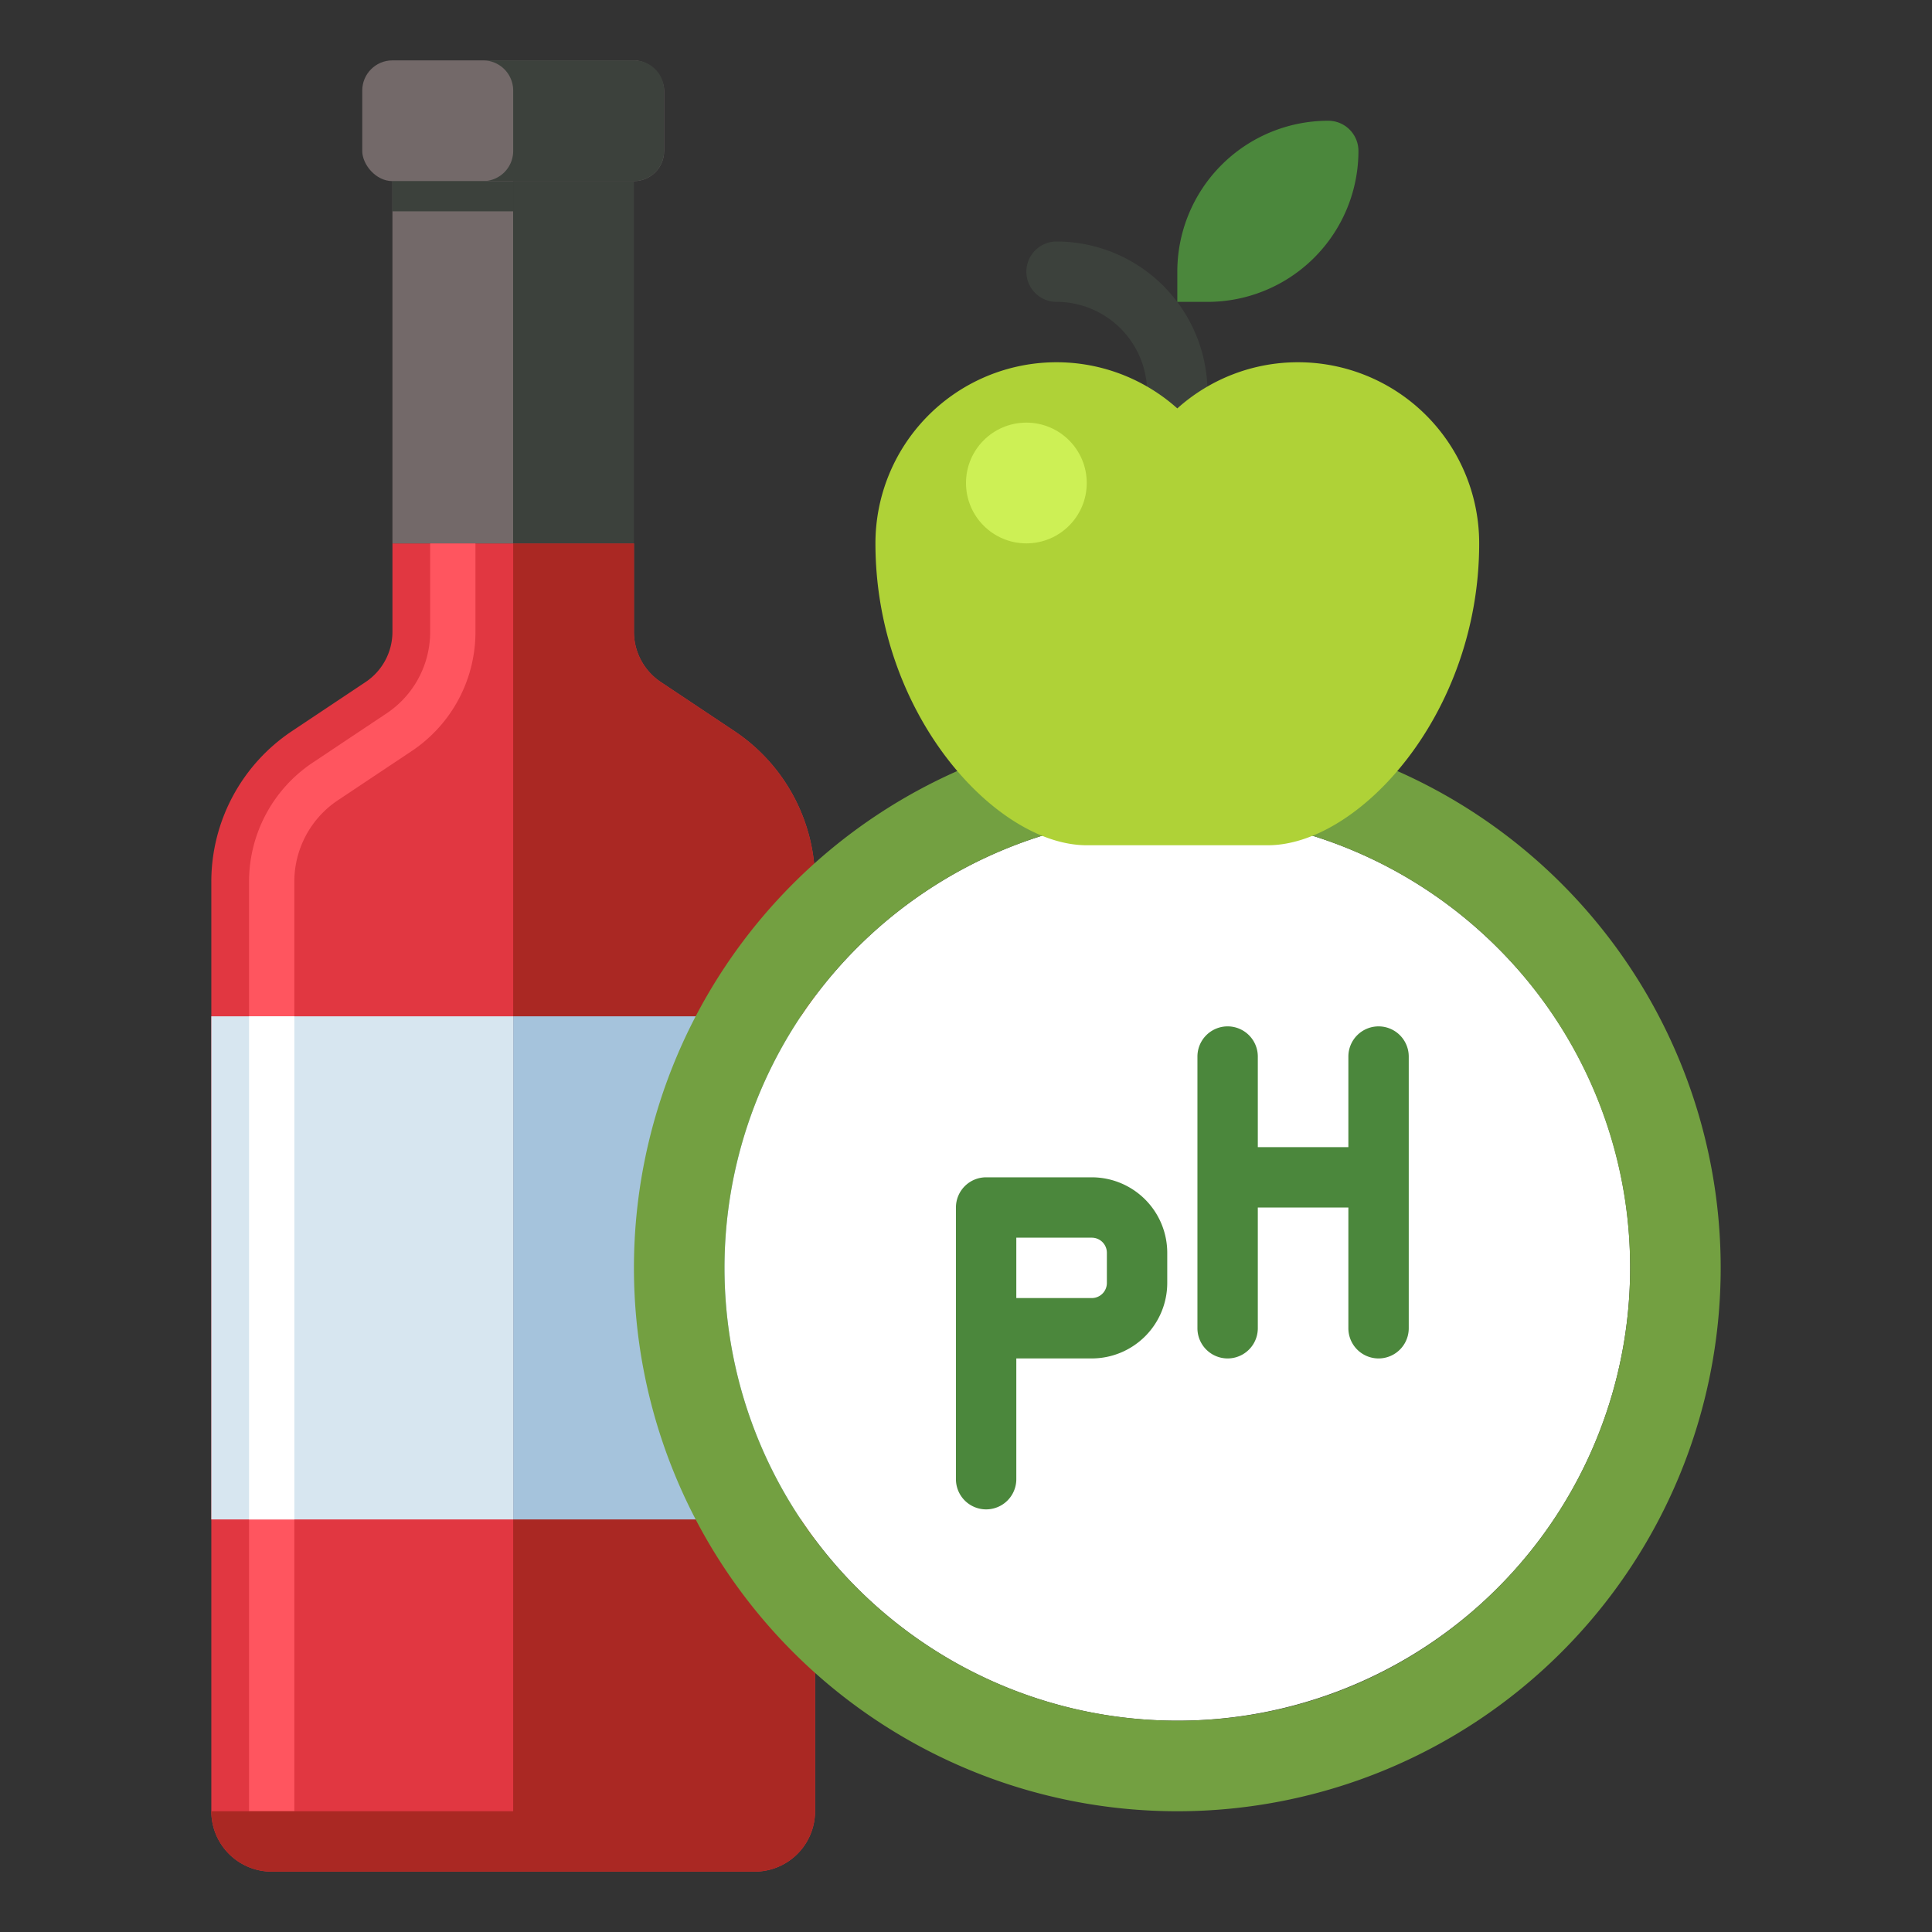 <svg xmlns="http://www.w3.org/2000/svg" viewBox="0 0 512 512"><rect x="0" y="0" width="512" height="512" fill="#333333" stroke="none"/><title>80 Winery Icons - Expanded</title><path d="M194.626,193.75l-19.5-13A16,16,0,0,1,168,167.437V144H104v23.437a16,16,0,0,1-7.125,13.313l-19.5,13A48,48,0,0,0,56,233.689V480a16,16,0,0,0,16,16H200a16,16,0,0,0,16-16V233.689A48,48,0,0,0,194.626,193.75Z" fill="#e13741"/><path d="M78,480H66V233.689a37.924,37.924,0,0,1,16.922-31.618l19.5-13A25.947,25.947,0,0,0,114,167.437V144h12v23.437a37.924,37.924,0,0,1-16.922,31.618l-19.5,13A25.947,25.947,0,0,0,78,233.689Z" fill="#ff555f"/><rect x="96" y="16" width="80" height="32" rx="8" ry="8" fill="#736969"/><path d="M168,16H128a8,8,0,0,1,8,8V40a8,8,0,0,1-8,8h40a8,8,0,0,0,8-8V24A8,8,0,0,0,168,16Z" fill="#3c413c"/><path d="M194.626,193.75l-19.5-13A16,16,0,0,1,168,167.437V144H136V480H56a16,16,0,0,0,16,16H200a16,16,0,0,0,16-16V233.689A48,48,0,0,0,194.626,193.75Z" fill="#aa2823"/><rect x="104" y="48" width="32" height="96" fill="#736969"/><rect x="136" y="48" width="32" height="96" fill="#3c413c"/><rect x="104" y="48" width="32" height="8" fill="#3c413c"/><rect x="56" y="269.333" width="80" height="133.333" fill="#d7e6f0"/><rect x="136" y="269.333" width="80" height="133.333" fill="#a5c3dc"/><rect x="66" y="269.333" width="12" height="133.333" fill="#fff"/><path d="M396.853,251.147A120,120,0,1,0,432,336,119.215,119.215,0,0,0,396.853,251.147Z" fill="#fff"/><path d="M312,192A144,144,0,1,0,456,336,144,144,0,0,0,312,192Zm0,264a120,120,0,1,1,84.853-35.147A119.215,119.215,0,0,1,312,456Z" fill="#73a041"/><path d="M289.333,312h-28a8,8,0,0,0-8,8v72a8,8,0,1,0,16,0V360h20a20.023,20.023,0,0,0,20-20v-8A20.023,20.023,0,0,0,289.333,312Zm4,28a4,4,0,0,1-4,4h-20V328h20a4,4,0,0,1,4,4Z" fill="#4b873c"/><path d="M365.333,272a8,8,0,0,0-8,8v24h-24V280a8,8,0,0,0-16,0v72a8,8,0,0,0,16,0V320h24v32a8,8,0,0,0,16,0V280A8,8,0,0,0,365.333,272Z" fill="#4b873c"/><path d="M312,117.333a8,8,0,0,1-8-8V104a24.028,24.028,0,0,0-24-24,8,8,0,0,1,0-16,40.045,40.045,0,0,1,40,40v5.333A8,8,0,0,1,312,117.333Z" fill="#3c413c"/><path d="M344,96a47.815,47.815,0,0,0-32,12.232A47.993,47.993,0,0,0,232,144c0,45.333,32,80,56,80h48c24,0,56-34.667,56-80A48,48,0,0,0,344,96Z" fill="#afd237"/><circle cx="272" cy="128" r="16" fill="#cdf055"/><path d="M352,32h0a8,8,0,0,1,8,8v0a40,40,0,0,1-40,40h-8a0,0,0,0,1,0,0V72A40,40,0,0,1,352,32Z" fill="#4b873c"/></svg>